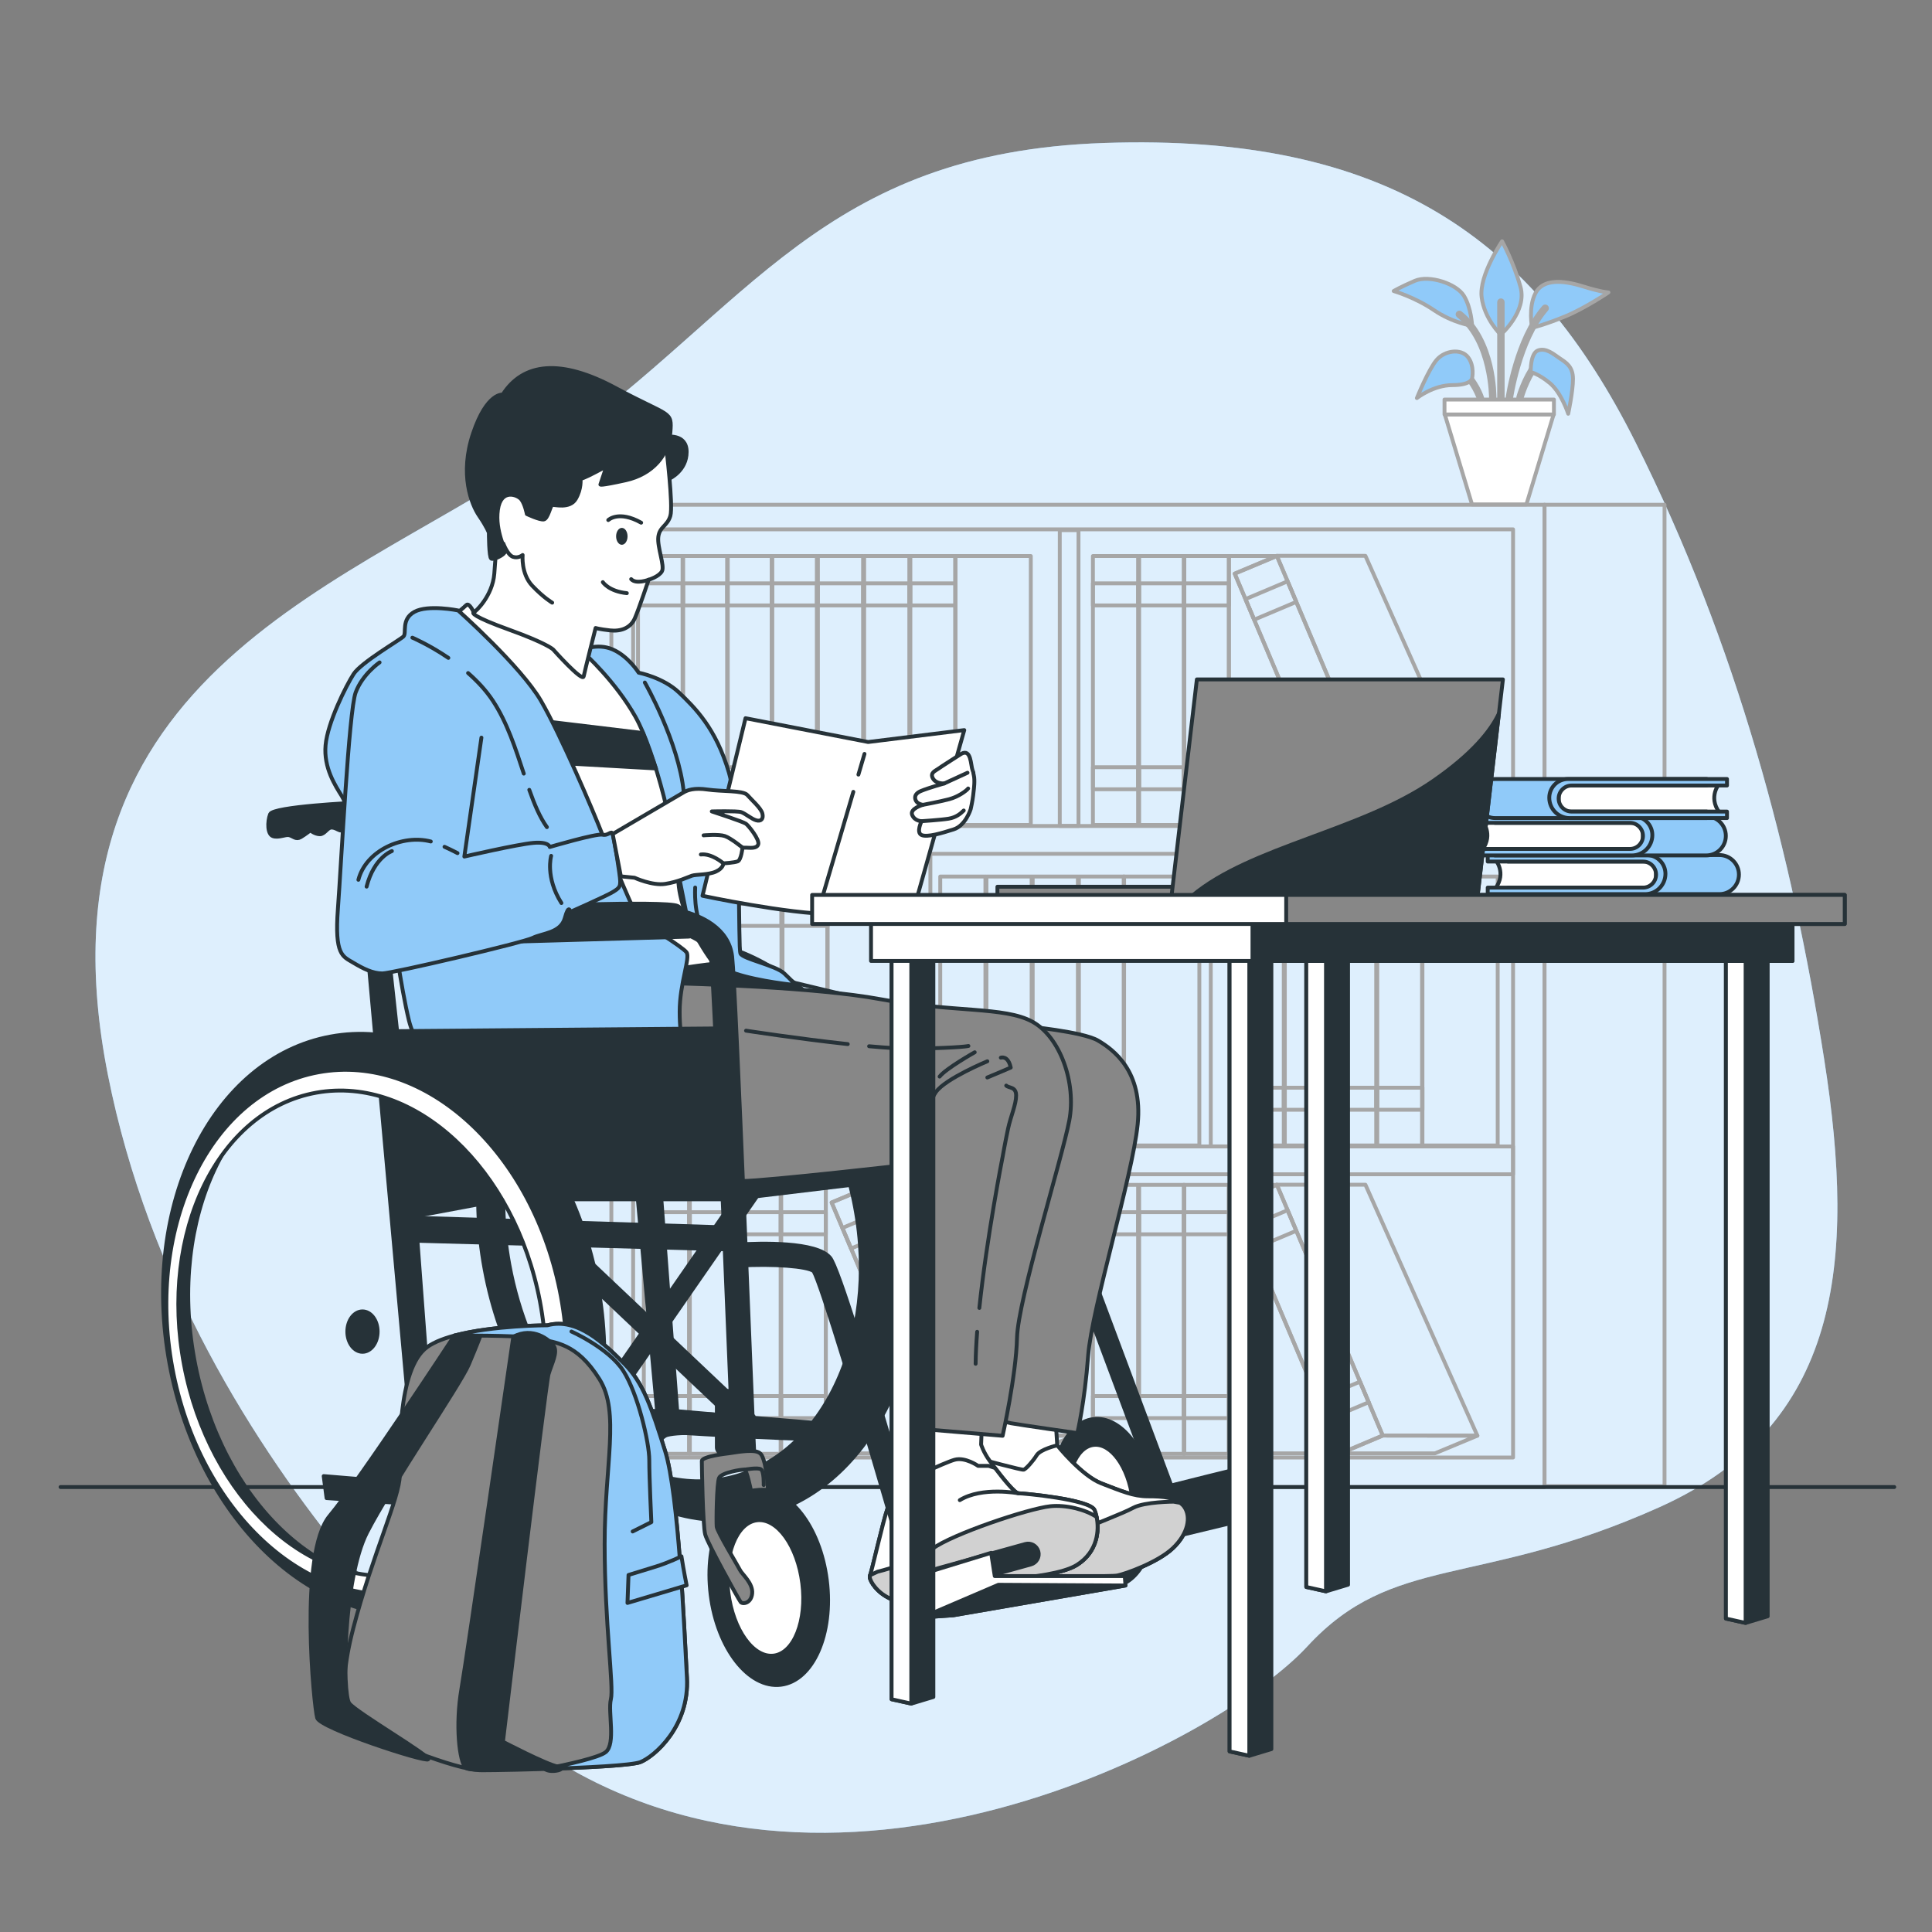 <svg xmlns="http://www.w3.org/2000/svg" viewBox="0 0 500 500"><rect x="0" y="0" width="500" height="500" fill="#808080" stroke="none"/><g id="freepik--background-simple--inject-159"><g><path d="M137.718,451.512S48.89,383.813,27.934,278.209C6.978,172.604,93.07,151.314,143.566,115.526c50.496-35.788,69.081-76.058,142.249-78.528,73.169-2.47,111.02,24.729,137.438,77.431,26.419,52.701,40.528,106.819,48.832,159.635,8.304,52.816,4.223,95.003-42.743,116.045-46.966,21.043-68.762,11.811-91.071,36.044-22.309,24.233-124.131,79.083-200.553,25.359Z" style="fill:#90CAF9;"></path><path d="M137.718,451.512S48.89,383.813,27.934,278.209C6.978,172.604,93.07,151.314,143.566,115.526c50.496-35.788,69.081-76.058,142.249-78.528,73.169-2.47,111.02,24.729,137.438,77.431,26.419,52.701,40.528,106.819,48.832,159.635,8.304,52.816,4.223,95.003-42.743,116.045-46.966,21.043-68.762,11.811-91.071,36.044-22.309,24.233-124.131,79.083-200.553,25.359Z" style="fill:#fff; opacity:.7;"></path></g></g><g id="freepik--Plant--inject-159"><g><path d="M380.978,84.319s-.176-4.587-2.117-7.762c-1.941-3.175-8.997-5.469-12.702-3.881-3.705,1.588-5.469,2.646-5.469,2.646,0,0,5.469,1.588,10.409,4.94,4.94,3.352,9.879,4.057,9.879,4.057Z" style="fill:#90CAF9; stroke:#a6a6a6; stroke-linecap:round; stroke-linejoin:round;"></path><path d="M388.387,86.612s-4.234-4.058-4.94-9.703c-.706-5.645,5.293-14.466,5.293-14.466,0,0,2.999,5.469,4.763,11.82,1.764,6.351-5.116,12.349-5.116,12.349Z" style="fill:#90CAF9; stroke:#a6a6a6; stroke-linecap:round; stroke-linejoin:round;"></path><path d="M396.502,84.848s-1.058-5.292,.882-8.997c1.941-3.705,7.056-3.352,12.173-1.764,5.116,1.588,6.704,1.588,6.704,1.588,0,0-5.998,4.058-11.114,6.175-5.116,2.117-8.644,2.999-8.644,2.999Z" style="fill:#90CAF9; stroke:#a6a6a6; stroke-linecap:round; stroke-linejoin:round;"></path><path d="M388.434,103.859c-.252,0-.456-.204-.456-.456v-25.227c0-.252,.204-.456,.456-.456,.252,0,.456,.204,.456,.456v25.227c0,.252-.204,.456-.456,.456Z" style="fill:#263238; stroke:#a6a6a6; stroke-miterlimit:10;"></path><path d="M390.552,103.859c-.021,0-.042-.001-.063-.004-.25-.034-.424-.265-.389-.514,.087-.632,2.218-15.578,9.457-23.877,.165-.19,.454-.209,.644-.044,.19,.166,.209,.454,.044,.644-7.058,8.092-9.22,23.25-9.242,23.402-.031,.229-.227,.394-.451,.394Z" style="fill:#263238; stroke:#a6a6a6; stroke-miterlimit:10;"></path><path d="M386.318,103.506h-.005c-.252-.003-.454-.21-.451-.462,.002-.144,.068-14.504-8.474-21.337-.197-.158-.228-.445-.071-.642,.159-.196,.445-.228,.641-.071,8.893,7.114,8.823,21.454,8.816,22.061-.003,.25-.207,.451-.456,.451Z" style="fill:#263238; stroke:#a6a6a6; stroke-miterlimit:10;"></path><g><path d="M393.374,103.329c-.039,0-.079-.005-.118-.016-.243-.065-.387-.316-.322-.559,.051-.191,1.289-4.713,4.129-8.617,.148-.205,.434-.248,.637-.101,.204,.148,.248,.433,.101,.637-2.741,3.769-3.974,8.273-3.986,8.318-.054,.203-.239,.338-.44,.338Z" style="fill:#263238; stroke:#a6a6a6; stroke-miterlimit:10;"></path><path d="M396.15,96.315s-.176-4.94,1.94-5.645c2.117-.706,4.058,1.059,5.645,2.117,1.588,1.059,3.352,2.117,3.352,5.293s-1.235,8.997-1.235,8.997c0,0-1.764-5.469-4.763-7.939-2.999-2.47-4.94-2.823-4.94-2.823Z" style="fill:#90CAF9; stroke:#a6a6a6; stroke-linecap:round; stroke-linejoin:round;"></path></g><g><path d="M383.141,103.506c-.193,0-.372-.123-.435-.317-.013-.043-1.412-4.312-4.611-6.838-.198-.156-.232-.443-.076-.641,.157-.197,.444-.231,.641-.075,3.422,2.701,4.856,7.09,4.915,7.276,.077,.239-.056,.496-.296,.573-.046,.015-.093,.022-.139,.022Z" style="fill:#263238; stroke:#a6a6a6; stroke-miterlimit:10;"></path><path d="M380.978,97.903s.706-3.175-1.059-5.469c-1.764-2.293-5.998-1.764-8.115,.706-2.117,2.47-5.116,9.879-5.116,9.879,0,0,4.234-3.352,9.174-3.352s5.116-1.764,5.116-1.764Z" style="fill:#90CAF9; stroke:#a6a6a6; stroke-linecap:round; stroke-linejoin:round;"></path></g><polygon points="395.036 130.548 380.956 130.548 373.916 107.262 402.076 107.262 395.036 130.548" style="fill:#fff; stroke:#a6a6a6; stroke-linecap:round; stroke-linejoin:round;"></polygon><rect x="373.837" y="103.401" width="28.318" height="3.861" style="fill:#fff; stroke:#a6a6a6; stroke-linecap:round; stroke-linejoin:round;"></rect></g></g><g id="freepik--Furniture--inject-159"><g><rect x="158.22" y="130.63" width="241.498" height="254.212" style="fill:none; stroke:#a6a6a6; stroke-linecap:round; stroke-linejoin:round;"></rect><rect x="163.857" y="136.993" width="227.724" height="240.208" style="fill:none; stroke:#a6a6a6; stroke-linecap:round; stroke-linejoin:round;"></rect><g><rect x="163.857" y="213.769" width="227.724" height="7.198" style="fill:none; stroke:#a6a6a6; stroke-linecap:round; stroke-linejoin:round;"></rect><rect x="313.35" y="221.043" width="4.844" height="75.639" style="fill:none; stroke:#a6a6a6; stroke-linecap:round; stroke-linejoin:round;"></rect><rect x="235.939" y="221.043" width="4.843" height="75.639" style="fill:none; stroke:#a6a6a6; stroke-linecap:round; stroke-linejoin:round;"></rect><rect x="274.269" y="137.202" width="4.844" height="76.55" style="fill:none; stroke:#a6a6a6; stroke-linecap:round; stroke-linejoin:round;"></rect><rect x="163.857" y="296.699" width="227.724" height="7.198" style="fill:none; stroke:#a6a6a6; stroke-linecap:round; stroke-linejoin:round;"></rect></g><g><g><rect x="243.333" y="226.846" width="11.691" height="69.604" style="fill:none; stroke:#a6a6a6; stroke-linecap:round; stroke-linejoin:round;"></rect><rect x="243.333" y="281.497" width="11.691" height="5.71" style="fill:none; stroke:#a6a6a6; stroke-linecap:round; stroke-linejoin:round;"></rect><rect x="243.333" y="233.916" width="11.691" height="5.71" style="fill:none; stroke:#a6a6a6; stroke-linecap:round; stroke-linejoin:round;"></rect></g><g><rect x="255.296" y="226.846" width="11.691" height="69.604" style="fill:none; stroke:#a6a6a6; stroke-linecap:round; stroke-linejoin:round;"></rect><rect x="255.296" y="281.497" width="11.691" height="5.71" style="fill:none; stroke:#a6a6a6; stroke-linecap:round; stroke-linejoin:round;"></rect><rect x="255.296" y="233.916" width="11.691" height="5.71" style="fill:none; stroke:#a6a6a6; stroke-linecap:round; stroke-linejoin:round;"></rect></g><g><rect x="267.26" y="226.846" width="11.691" height="69.604" style="fill:none; stroke:#a6a6a6; stroke-linecap:round; stroke-linejoin:round;"></rect><rect x="267.26" y="281.497" width="11.691" height="5.71" style="fill:none; stroke:#a6a6a6; stroke-linecap:round; stroke-linejoin:round;"></rect><rect x="267.26" y="233.916" width="11.691" height="5.71" style="fill:none; stroke:#a6a6a6; stroke-linecap:round; stroke-linejoin:round;"></rect></g><g><rect x="279.223" y="226.846" width="11.691" height="69.604" style="fill:none; stroke:#a6a6a6; stroke-linecap:round; stroke-linejoin:round;"></rect><rect x="290.81" y="226.846" width="19.58" height="69.604" style="fill:none; stroke:#a6a6a6; stroke-linecap:round; stroke-linejoin:round;"></rect><rect x="279.223" y="281.497" width="11.691" height="5.71" style="fill:none; stroke:#a6a6a6; stroke-linecap:round; stroke-linejoin:round;"></rect><rect x="279.223" y="233.916" width="11.691" height="5.71" style="fill:none; stroke:#a6a6a6; stroke-linecap:round; stroke-linejoin:round;"></rect></g></g><g><g><rect x="320.547" y="226.846" width="11.691" height="69.604" style="fill:none; stroke:#a6a6a6; stroke-linecap:round; stroke-linejoin:round;"></rect><rect x="320.547" y="281.497" width="11.691" height="5.71" style="fill:none; stroke:#a6a6a6; stroke-linecap:round; stroke-linejoin:round;"></rect><rect x="320.547" y="233.916" width="11.691" height="5.71" style="fill:none; stroke:#a6a6a6; stroke-linecap:round; stroke-linejoin:round;"></rect></g><g><rect x="332.51" y="226.846" width="11.691" height="69.604" style="fill:none; stroke:#a6a6a6; stroke-linecap:round; stroke-linejoin:round;"></rect><rect x="332.51" y="281.497" width="11.691" height="5.71" style="fill:none; stroke:#a6a6a6; stroke-linecap:round; stroke-linejoin:round;"></rect><rect x="332.51" y="233.916" width="11.691" height="5.71" style="fill:none; stroke:#a6a6a6; stroke-linecap:round; stroke-linejoin:round;"></rect></g><g><rect x="344.473" y="226.846" width="11.691" height="69.604" style="fill:none; stroke:#a6a6a6; stroke-linecap:round; stroke-linejoin:round;"></rect><rect x="344.473" y="281.497" width="11.691" height="5.71" style="fill:none; stroke:#a6a6a6; stroke-linecap:round; stroke-linejoin:round;"></rect><rect x="344.473" y="233.916" width="11.691" height="5.71" style="fill:none; stroke:#a6a6a6; stroke-linecap:round; stroke-linejoin:round;"></rect></g><g><rect x="356.437" y="226.846" width="11.691" height="69.604" style="fill:none; stroke:#a6a6a6; stroke-linecap:round; stroke-linejoin:round;"></rect><rect x="368.024" y="226.846" width="19.58" height="69.604" style="fill:none; stroke:#a6a6a6; stroke-linecap:round; stroke-linejoin:round;"></rect><rect x="356.437" y="281.497" width="11.691" height="5.71" style="fill:none; stroke:#a6a6a6; stroke-linecap:round; stroke-linejoin:round;"></rect><rect x="356.437" y="233.916" width="11.691" height="5.71" style="fill:none; stroke:#a6a6a6; stroke-linecap:round; stroke-linejoin:round;"></rect></g></g><g><g><rect x="166.621" y="226.846" width="11.691" height="69.604" style="fill:none; stroke:#a6a6a6; stroke-linecap:round; stroke-linejoin:round;"></rect><rect x="166.621" y="281.497" width="11.691" height="5.71" style="fill:none; stroke:#a6a6a6; stroke-linecap:round; stroke-linejoin:round;"></rect><rect x="166.621" y="233.916" width="11.691" height="5.71" style="fill:none; stroke:#a6a6a6; stroke-linecap:round; stroke-linejoin:round;"></rect></g><g><rect x="178.584" y="226.846" width="11.692" height="69.604" style="fill:none; stroke:#a6a6a6; stroke-linecap:round; stroke-linejoin:round;"></rect><rect x="178.584" y="281.497" width="11.692" height="5.71" style="fill:none; stroke:#a6a6a6; stroke-linecap:round; stroke-linejoin:round;"></rect><rect x="178.584" y="233.916" width="11.692" height="5.71" style="fill:none; stroke:#a6a6a6; stroke-linecap:round; stroke-linejoin:round;"></rect></g><g><rect x="190.547" y="226.846" width="11.691" height="69.604" style="fill:none; stroke:#a6a6a6; stroke-linecap:round; stroke-linejoin:round;"></rect><rect x="190.547" y="281.497" width="11.691" height="5.71" style="fill:none; stroke:#a6a6a6; stroke-linecap:round; stroke-linejoin:round;"></rect><rect x="190.547" y="233.916" width="11.691" height="5.71" style="fill:none; stroke:#a6a6a6; stroke-linecap:round; stroke-linejoin:round;"></rect></g><g><rect x="202.51" y="226.846" width="11.691" height="69.604" style="fill:none; stroke:#a6a6a6; stroke-linecap:round; stroke-linejoin:round;"></rect><rect x="214.097" y="226.846" width="19.58" height="69.604" style="fill:none; stroke:#a6a6a6; stroke-linecap:round; stroke-linejoin:round;"></rect><rect x="202.51" y="281.497" width="11.691" height="5.71" style="fill:none; stroke:#a6a6a6; stroke-linecap:round; stroke-linejoin:round;"></rect><rect x="202.51" y="233.916" width="11.691" height="5.71" style="fill:none; stroke:#a6a6a6; stroke-linecap:round; stroke-linejoin:round;"></rect></g></g><g><g><rect x="199.712" y="143.901" width="11.691" height="69.604" style="fill:none; stroke:#a6a6a6; stroke-linecap:round; stroke-linejoin:round;"></rect><rect x="199.712" y="198.551" width="11.691" height="5.71" style="fill:none; stroke:#a6a6a6; stroke-linecap:round; stroke-linejoin:round;"></rect><rect x="199.712" y="150.97" width="11.691" height="5.71" style="fill:none; stroke:#a6a6a6; stroke-linecap:round; stroke-linejoin:round;"></rect></g><g><rect x="188.181" y="143.901" width="11.691" height="69.604" style="fill:none; stroke:#a6a6a6; stroke-linecap:round; stroke-linejoin:round;"></rect><rect x="188.181" y="198.551" width="11.691" height="5.71" style="fill:none; stroke:#a6a6a6; stroke-linecap:round; stroke-linejoin:round;"></rect><rect x="188.181" y="150.97" width="11.691" height="5.71" style="fill:none; stroke:#a6a6a6; stroke-linecap:round; stroke-linejoin:round;"></rect></g><g><rect x="176.649" y="143.901" width="11.691" height="69.604" style="fill:none; stroke:#a6a6a6; stroke-linecap:round; stroke-linejoin:round;"></rect><rect x="176.649" y="198.551" width="11.691" height="5.71" style="fill:none; stroke:#a6a6a6; stroke-linecap:round; stroke-linejoin:round;"></rect><rect x="176.649" y="150.97" width="11.691" height="5.71" style="fill:none; stroke:#a6a6a6; stroke-linecap:round; stroke-linejoin:round;"></rect></g><g><rect x="165.117" y="143.901" width="11.691" height="69.604" style="fill:none; stroke:#a6a6a6; stroke-linecap:round; stroke-linejoin:round;"></rect><rect x="165.117" y="198.551" width="11.691" height="5.71" style="fill:none; stroke:#a6a6a6; stroke-linecap:round; stroke-linejoin:round;"></rect><rect x="165.117" y="150.97" width="11.691" height="5.71" style="fill:none; stroke:#a6a6a6; stroke-linecap:round; stroke-linejoin:round;"></rect></g><g><rect x="211.676" y="143.901" width="11.691" height="69.604" style="fill:none; stroke:#a6a6a6; stroke-linecap:round; stroke-linejoin:round;"></rect><rect x="211.676" y="198.551" width="11.691" height="5.71" style="fill:none; stroke:#a6a6a6; stroke-linecap:round; stroke-linejoin:round;"></rect><rect x="211.676" y="150.97" width="11.691" height="5.71" style="fill:none; stroke:#a6a6a6; stroke-linecap:round; stroke-linejoin:round;"></rect></g><g><rect x="223.639" y="143.901" width="11.692" height="69.604" style="fill:none; stroke:#a6a6a6; stroke-linecap:round; stroke-linejoin:round;"></rect><rect x="223.639" y="198.551" width="11.692" height="5.71" style="fill:none; stroke:#a6a6a6; stroke-linecap:round; stroke-linejoin:round;"></rect><rect x="223.639" y="150.97" width="11.692" height="5.71" style="fill:none; stroke:#a6a6a6; stroke-linecap:round; stroke-linejoin:round;"></rect></g><g><rect x="235.602" y="143.901" width="11.691" height="69.604" style="fill:none; stroke:#a6a6a6; stroke-linecap:round; stroke-linejoin:round;"></rect><rect x="247.189" y="143.901" width="19.581" height="69.604" style="fill:none; stroke:#a6a6a6; stroke-linecap:round; stroke-linejoin:round;"></rect><rect x="235.602" y="198.551" width="11.691" height="5.71" style="fill:none; stroke:#a6a6a6; stroke-linecap:round; stroke-linejoin:round;"></rect><rect x="235.602" y="150.97" width="11.691" height="5.71" style="fill:none; stroke:#a6a6a6; stroke-linecap:round; stroke-linejoin:round;"></rect></g></g><g><g><g><rect x="282.847" y="143.901" width="11.691" height="69.604" style="fill:none; stroke:#a6a6a6; stroke-linecap:round; stroke-linejoin:round;"></rect><rect x="282.847" y="198.551" width="11.691" height="5.71" style="fill:none; stroke:#a6a6a6; stroke-linecap:round; stroke-linejoin:round;"></rect><rect x="282.847" y="150.97" width="11.691" height="5.71" style="fill:none; stroke:#a6a6a6; stroke-linecap:round; stroke-linejoin:round;"></rect></g><g><rect x="294.811" y="143.901" width="11.691" height="69.604" style="fill:none; stroke:#a6a6a6; stroke-linecap:round; stroke-linejoin:round;"></rect><rect x="294.811" y="198.551" width="11.691" height="5.71" style="fill:none; stroke:#a6a6a6; stroke-linecap:round; stroke-linejoin:round;"></rect><rect x="294.811" y="150.97" width="11.691" height="5.71" style="fill:none; stroke:#a6a6a6; stroke-linecap:round; stroke-linejoin:round;"></rect></g></g><g><g><rect x="332.782" y="143.38" width="11.836" height="70.468" transform="translate(-42.804 145.82) rotate(-22.892)" style="fill:none; stroke:#a6a6a6; stroke-linecap:round; stroke-linejoin:round;"></rect><rect x="341.723" y="196.898" width="11.836" height="5.781" transform="translate(-50.336 150.964) rotate(-22.892)" style="fill:none; stroke:#a6a6a6; stroke-linecap:round; stroke-linejoin:round;"></rect><rect x="322.984" y="152.521" width="11.837" height="5.781" transform="translate(-34.55 140.18) rotate(-22.892)" style="fill:none; stroke:#a6a6a6; stroke-linecap:round; stroke-linejoin:round;"></rect></g><polygon points="346.954 213.375 371.363 213.375 382.345 208.802 357.858 208.771 346.954 213.375" style="fill:none; stroke:#a6a6a6; stroke-linecap:round; stroke-linejoin:round;"></polygon><polygon points="330.447 143.853 353.369 143.853 382.345 208.802 357.858 208.771 330.447 143.853" style="fill:none; stroke:#a6a6a6; stroke-linecap:round; stroke-linejoin:round;"></polygon><g><g><rect x="306.345" y="143.901" width="11.691" height="69.604" style="fill:none; stroke:#a6a6a6; stroke-linecap:round; stroke-linejoin:round;"></rect><rect x="306.345" y="198.551" width="11.691" height="5.71" style="fill:none; stroke:#a6a6a6; stroke-linecap:round; stroke-linejoin:round;"></rect><rect x="306.345" y="150.97" width="11.691" height="5.71" style="fill:none; stroke:#a6a6a6; stroke-linecap:round; stroke-linejoin:round;"></rect></g><polygon points="318.036 143.901 330.447 143.901 319.542 148.457 346.954 213.375 318.036 213.375 318.036 143.901" style="fill:none; stroke:#a6a6a6; stroke-linecap:round; stroke-linejoin:round;"></polygon></g></g></g><g><g><g><rect x="282.847" y="306.649" width="11.691" height="69.604" style="fill:none; stroke:#a6a6a6; stroke-linecap:round; stroke-linejoin:round;"></rect><rect x="282.847" y="361.3" width="11.691" height="5.71" style="fill:none; stroke:#a6a6a6; stroke-linecap:round; stroke-linejoin:round;"></rect><rect x="282.847" y="313.719" width="11.691" height="5.71" style="fill:none; stroke:#a6a6a6; stroke-linecap:round; stroke-linejoin:round;"></rect></g><g><rect x="294.811" y="306.649" width="11.691" height="69.604" style="fill:none; stroke:#a6a6a6; stroke-linecap:round; stroke-linejoin:round;"></rect><rect x="294.811" y="361.3" width="11.691" height="5.71" style="fill:none; stroke:#a6a6a6; stroke-linecap:round; stroke-linejoin:round;"></rect><rect x="294.811" y="313.719" width="11.691" height="5.71" style="fill:none; stroke:#a6a6a6; stroke-linecap:round; stroke-linejoin:round;"></rect></g></g><g><g><rect x="332.782" y="306.129" width="11.836" height="70.468" transform="translate(-106.109 158.631) rotate(-22.891)" style="fill:none; stroke:#a6a6a6; stroke-linecap:round; stroke-linejoin:round;"></rect><rect x="341.723" y="359.647" width="11.836" height="5.781" transform="translate(-113.642 163.778) rotate(-22.891)" style="fill:none; stroke:#a6a6a6; stroke-linecap:round; stroke-linejoin:round;"></rect><rect x="322.984" y="315.269" width="11.836" height="5.781" transform="translate(-97.856 152.995) rotate(-22.891)" style="fill:none; stroke:#a6a6a6; stroke-linecap:round; stroke-linejoin:round;"></rect></g><polygon points="346.954 376.123 371.363 376.123 382.345 371.55 357.858 371.519 346.954 376.123" style="fill:none; stroke:#a6a6a6; stroke-linecap:round; stroke-linejoin:round;"></polygon><polygon points="330.447 306.601 353.369 306.601 382.345 371.55 357.858 371.519 330.447 306.601" style="fill:none; stroke:#a6a6a6; stroke-linecap:round; stroke-linejoin:round;"></polygon><g><g><rect x="306.345" y="306.649" width="11.691" height="69.604" style="fill:none; stroke:#a6a6a6; stroke-linecap:round; stroke-linejoin:round;"></rect><rect x="306.345" y="361.3" width="11.691" height="5.71" style="fill:none; stroke:#a6a6a6; stroke-linecap:round; stroke-linejoin:round;"></rect><rect x="306.345" y="313.719" width="11.691" height="5.71" style="fill:none; stroke:#a6a6a6; stroke-linecap:round; stroke-linejoin:round;"></rect></g><polygon points="318.036 306.649 330.447 306.649 319.542 311.205 346.954 376.123 318.036 376.123 318.036 306.649" style="fill:none; stroke:#a6a6a6; stroke-linecap:round; stroke-linejoin:round;"></polygon></g></g></g><g><g><g><rect x="178.529" y="306.649" width="11.691" height="69.604" style="fill:none; stroke:#a6a6a6; stroke-linecap:round; stroke-linejoin:round;"></rect><rect x="178.529" y="361.3" width="11.691" height="5.71" style="fill:none; stroke:#a6a6a6; stroke-linecap:round; stroke-linejoin:round;"></rect><rect x="178.529" y="313.719" width="11.691" height="5.71" style="fill:none; stroke:#a6a6a6; stroke-linecap:round; stroke-linejoin:round;"></rect></g><g><rect x="166.621" y="306.649" width="11.691" height="69.604" style="fill:none; stroke:#a6a6a6; stroke-linecap:round; stroke-linejoin:round;"></rect><rect x="166.621" y="361.3" width="11.691" height="5.71" style="fill:none; stroke:#a6a6a6; stroke-linecap:round; stroke-linejoin:round;"></rect><rect x="166.621" y="313.719" width="11.691" height="5.71" style="fill:none; stroke:#a6a6a6; stroke-linecap:round; stroke-linejoin:round;"></rect></g><g><rect x="190.492" y="306.649" width="11.691" height="69.604" style="fill:none; stroke:#a6a6a6; stroke-linecap:round; stroke-linejoin:round;"></rect><rect x="190.492" y="361.3" width="11.691" height="5.71" style="fill:none; stroke:#a6a6a6; stroke-linecap:round; stroke-linejoin:round;"></rect><rect x="190.492" y="313.719" width="11.691" height="5.71" style="fill:none; stroke:#a6a6a6; stroke-linecap:round; stroke-linejoin:round;"></rect></g></g><g><g><rect x="228.464" y="306.129" width="11.836" height="70.468" transform="translate(-114.324 118.052) rotate(-22.891)" style="fill:none; stroke:#a6a6a6; stroke-linecap:round; stroke-linejoin:round;"></rect><rect x="237.405" y="359.647" width="11.836" height="5.781" transform="translate(-121.86 123.203) rotate(-22.892)" style="fill:none; stroke:#a6a6a6; stroke-linecap:round; stroke-linejoin:round;"></rect><rect x="218.666" y="315.269" width="11.836" height="5.78" transform="translate(-106.073 112.419) rotate(-22.892)" style="fill:none; stroke:#a6a6a6; stroke-linecap:round; stroke-linejoin:round;"></rect></g><polygon points="242.635 376.123 267.044 376.123 278.026 371.55 253.54 371.519 242.635 376.123" style="fill:none; stroke:#a6a6a6; stroke-linecap:round; stroke-linejoin:round;"></polygon><polygon points="226.128 306.601 249.051 306.601 278.026 371.55 253.54 371.519 226.128 306.601" style="fill:none; stroke:#a6a6a6; stroke-linecap:round; stroke-linejoin:round;"></polygon><g><g><rect x="202.027" y="306.649" width="11.691" height="69.604" style="fill:none; stroke:#a6a6a6; stroke-linecap:round; stroke-linejoin:round;"></rect><rect x="202.027" y="361.3" width="11.691" height="5.71" style="fill:none; stroke:#a6a6a6; stroke-linecap:round; stroke-linejoin:round;"></rect><rect x="202.027" y="313.719" width="11.691" height="5.71" style="fill:none; stroke:#a6a6a6; stroke-linecap:round; stroke-linejoin:round;"></rect></g><polygon points="213.718 306.649 226.128 306.649 215.224 311.205 242.635 376.123 213.718 376.123 213.718 306.649" style="fill:none; stroke:#a6a6a6; stroke-linecap:round; stroke-linejoin:round;"></polygon></g></g></g><rect x="399.718" y="130.63" width="31.062" height="254.009" style="fill:none; stroke:#a6a6a6; stroke-linecap:round; stroke-linejoin:round;"></rect></g></g><g id="freepik--Floor--inject-159"><line x1="490.231" y1="384.842" x2="15.669" y2="384.842" style="fill:none; stroke:#263238; stroke-linecap:round; stroke-linejoin:round;"></line></g><g id="freepik--Character--inject-159"><g><path d="M236.246,308.006c-7.589-41.123-38.548-69.882-69.149-64.234-30.601,5.647-49.257,43.561-41.668,84.684,7.589,41.123,38.548,69.882,69.149,64.234,30.601-5.647,49.257-43.561,41.668-84.684Zm-104.44,19.273c-3.642-19.733-.667-38.579,6.979-52.477,6.162-8.707,14.603-14.712,24.625-16.508,25.427-4.559,51.335,19.621,57.867,54.006,6.531,34.386-8.787,65.956-34.214,70.514-6.237,1.118-12.502,.498-18.504-1.569-17.381-8.048-32.018-28.315-36.752-53.967Zm94.672-17.47c.024,.132,.042,.264,.066,.396-6.813-34.96-32.433-59.786-58.678-57.682,25.857-4.096,51.973,21.306,58.612,57.286Z" style="fill:#263238; stroke:#263238; stroke-linecap:round; stroke-linejoin:round;"></path><path d="M155.812,202.908s-21.537,.99-22.28,2.971c-.743,1.98-.743,5.199,.743,5.694,1.485,.495,3.218-.495,4.208-.247,.99,.247,1.733,1.238,2.971,.495,1.238-.743,2.476-1.733,2.476-1.733,0,0,1.238,.99,2.476,.99,1.238,0,1.98-1.733,2.971-1.733,.99,0,1.485,.495,2.228,.743,.743,.248,2.228-.743,2.228-.743l1.98-.743,14.251,156.61-23.765-1.98,.743,5.694s69.811,4.951,73.772,3.218,10.645-18.567,14.358-19.557c3.713-.99,13.368-.247,13.368-.247v-4.951s-11.387-.99-14.853,.743-14.111,20.3-15.348,20.547-43.075-3.466-43.075-3.466l-4.704-62.879,80.703,2.228-.743-5.694-79.961-2.476-10.537-92.988-4.208-.495Z" style="fill:#263238; stroke:#263238; stroke-linecap:round; stroke-linejoin:round;"></path><polygon points="105.342 315.138 130.779 310.383 189.262 310.383 240.612 304.202 241.325 294.455 105.817 299.447 105.342 315.138" style="fill:#263238; stroke:#263238; stroke-linecap:round; stroke-linejoin:round;"></polygon><polygon points="203.901 298.081 200.299 295.584 168.506 341.443 119.685 295.24 116.673 298.424 165.981 345.087 146.571 373.084 150.172 375.581 169.201 348.134 192.035 369.744 195.048 366.561 171.727 344.49 203.901 298.081" style="fill:#263238; stroke:#263238; stroke-linecap:round; stroke-linejoin:round;"></polygon><path d="M92.19,207.733s-21.537,.99-22.28,2.971c-.743,1.98-.743,5.199,.743,5.694,1.485,.495,3.218-.495,4.208-.248,.99,.248,1.733,1.238,2.971,.495,1.238-.743,2.475-1.733,2.475-1.733,0,0,1.238,.99,2.476,.99s1.98-1.733,2.971-1.733c.99,0,1.485,.495,2.228,.743,.743,.247,2.228-.743,2.228-.743l1.98-.743,15.348,170.566-23.765-1.98,.743,5.694s69.811,4.951,73.772,3.218,10.645-18.567,14.358-19.557c3.713-.99,13.368-.248,13.368-.248v-4.951s-11.388-.99-14.853,.743-14.111,20.3-15.348,20.547c-1.238,.248-43.075-3.466-43.075-3.466l-4.704-62.879,80.703,2.228-.743-5.694-79.961-2.476-11.635-106.944-4.208-.495Z" style="fill:#263238; stroke:#263238; stroke-linecap:round; stroke-linejoin:round;"></path><path d="M182.972,249.625l18.958,3.832,15.611,3.728s-45.666-1.165-47.53-1.165c-1.864,0-3.961-1.165-3.961-1.165l.466-6.757,16.457,1.527Z" style="fill:none; stroke:#263238; stroke-linecap:round; stroke-linejoin:round;"></path><path d="M150.396,168.297s4.094-1.993,8.163-.224c4.069,1.769,6.722,6.015,6.722,6.015,0,0,6.369,1.238,10.437,5.13,4.069,3.892,9.553,9.199,12.914,20.698,3.361,11.499,2.3,45.464,3.007,46.879,.708,1.415,9.022,3.007,11.322,5.13,2.3,2.123,2.83,3.007,2.83,3.007,0,0-9.199-.884-15.567-3.007-6.369-2.123-10.968-7.43-10.968-7.43,0,0-3.361-16.806-4.953-24.766s-5.661-29.012-12.737-37.503-11.171-13.928-11.171-13.928Z" style="fill:#90CAF9; stroke:#263238; stroke-linecap:round; stroke-linejoin:round;"></path><path d="M166.883,176.635s8.778,15.37,10.074,28.41" style="fill:none; stroke:#263238; stroke-linecap:round; stroke-linejoin:round;"></path><path d="M179.911,229.692s-.474,7.343,2.132,10.659c2.606,3.316,5.685,4.5,5.685,4.5" style="fill:none; stroke:#263238; stroke-linecap:round; stroke-linejoin:round;"></path><path d="M122.618,158.465s-1.208-2.598-1.916-1.891c-.708,.708-3.538,3.007-3.538,3.007,0,0,8.137,4.599,17.16,19.99,9.022,15.39,22.82,47.941,23.174,48.648,.354,.708,9.906,14.683,11.852,16.983,1.946,2.3,2.654,6.015,2.654,6.015,0,0,9.199-1.415,10.968-1.592l1.769-.177s-8.845-11.322-9.199-21.759c-.354-10.437-6.015-33.258-11.145-42.28-5.13-9.022-12.788-16.004-14.001-17.113-1.213-1.108-2.628-1.639-2.628-1.639l-25.15-8.193Z" style="fill:#fff; stroke:#263238; stroke-linecap:round; stroke-linejoin:round;"></path><polygon points="139.35 186.45 166.42 189.713 169.768 198.876 146.491 197.558 139.35 186.45" style="fill:#263238; stroke:#263238; stroke-linecap:round; stroke-linejoin:round;"></polygon><g><path d="M172.4,113.052s5.306-.936,5.306,3.901-4.37,6.867-4.37,6.867l-.936-10.768Z" style="fill:#263238; stroke:#263238; stroke-linecap:round; stroke-linejoin:round;"></path><path d="M172.4,115.549s1.873,15.294,1.092,17.947-2.809,2.809-3.121,5.462c-.312,2.653,1.717,7.491,.936,8.895-.78,1.405-3.433,2.185-3.433,2.185,0,0-2.497,7.491-3.589,9.988s-3.589,3.433-6.398,3.121c-2.809-.312-3.745-.624-3.745-.624,0,0-2.773,10.972-3.086,12.532s-7.941-7.007-7.941-7.007c0,0-1.77-1.624-11.29-5.057-9.52-3.433-9.676-4.37-9.207-4.526,.468-.156,4.838-4.213,5.306-9.988,.468-5.774,.468-7.491,.468-7.491,0,0-3.901-7.335-3.901-14.669s5.306-13.577,19.507-15.606c14.201-2.029,27.154,2.965,28.402,4.838Z" style="fill:#fff; stroke:#263238; stroke-linecap:round; stroke-linejoin:round;"></path><path d="M130.108,102.128s-4.058-.624-7.647,9.988c-3.589,10.612-.468,18.415,1.561,21.38,2.029,2.965,2.497,4.37,2.497,4.37,0,0,0,6.398,.624,6.71,.624,.312,2.965-.78,3.433-1.561,.468-.78-2.497-5.462-1.717-11.08,.78-5.618,5.15-3.901,6.086-2.653,.936,1.248,1.405,3.745,1.405,3.745,0,0,3.277,1.561,4.37,1.405,1.092-.156,1.717-3.589,2.185-3.745,.468-.156,4.526,1.092,6.086-1.561,1.561-2.653,1.248-5.15,1.248-5.15,0,0,1.405-.468,3.745-1.717,2.341-1.248,2.965-1.561,2.965-1.561l-1.561,4.682s-.468,.468,6.554-1.092,11.08-6.554,11.548-12.329c.468-5.774,0-3.901-14.201-11.548-14.201-7.647-23.877-6.554-29.183,1.717Z" style="fill:#263238; stroke:#263238; stroke-linecap:round; stroke-linejoin:round;"></path><path d="M162.412,138.802c0,1.207-.664,2.185-1.482,2.185-.819,0-1.483-.978-1.483-2.185,0-1.207,.664-2.185,1.483-2.185,.819,0,1.482,.978,1.482,2.185Z" style="fill:#263238;"></path><path d="M157.419,134.588s2.669-2.594,8.511,.683" style="fill:none; stroke:#263238; stroke-linecap:round; stroke-linejoin:round;"></path><path d="M167.874,150.038s-3.277,1.248-4.526-.156" style="fill:none; stroke:#263238; stroke-linecap:round; stroke-linejoin:round;"></path><path d="M156.014,150.662s1.529,2.379,6.21,2.847" style="fill:none; stroke:#263238; stroke-linecap:round; stroke-linejoin:round;"></path><path d="M130.264,140.674s1.092,2.965,2.497,3.433c1.405,.468,2.497-.468,2.497-.468,0,0-.468,4.838,2.497,7.959,2.965,3.121,5.15,4.37,5.15,4.37" style="fill:none; stroke:#263238; stroke-linecap:round; stroke-linejoin:round;"></path></g><g><path d="M298.568,387.297c1.495,11.957-3.083,22.374-10.224,23.267-7.142,.893-14.143-8.076-15.638-20.033-1.495-11.957,3.083-22.374,10.224-23.267,7.142-.893,14.143,8.076,15.638,20.033Z" style="fill:#263238; stroke:#263238; stroke-linecap:round; stroke-linejoin:round;"></path><path d="M293.101,387.981c1.04,8.32-1.802,15.526-6.347,16.094-4.546,.568-9.075-5.716-10.115-14.036-1.04-8.32,1.802-15.526,6.348-16.094,4.546-.568,9.074,5.716,10.115,14.036Z" style="fill:#fff; stroke:#263238; stroke-linecap:round; stroke-linejoin:round;"></path></g><rect x="288.99" y="327.331" width="4.382" height="62.805" transform="translate(-107.175 124.664) rotate(-20.496)" style="fill:#263238; stroke:#263238; stroke-linecap:round; stroke-linejoin:round;"></rect><path d="M303.304,384.389s17.856-4.511,18.42-4.511c.564,0,.94,1.128,1.128,1.692,.188,.564-.376,11.653-.376,11.653l-25.75,6.202,6.579-15.037Z" style="fill:#263238; stroke:#263238; stroke-linecap:round; stroke-linejoin:round;"></path><g><path d="M273.216,367.749l.394,6.303s6.303,7.879,11.425,9.849c5.121,1.97,8.273,3.349,12.016,3.349s7.682,.197,9.455,2.758c1.773,2.561,.985,6.894-2.955,10.637-3.94,3.743-12.41,6.697-14.38,7.091-1.97,.394-15.168-.197-22.85,1.379-7.682,1.576-20.092-1.576-21.077-3.743-.985-2.167,1.576-22.85,2.758-24.229,1.182-1.379,5.318-14.774,5.515-15.364,.197-.591,14.097-1.166,19.698,1.97Z" style="fill:#fff; stroke:#263238; stroke-linecap:round; stroke-linejoin:round;"></path><path d="M268.292,376.613c-.985,1.576-2.758,3.546-3.349,3.743-.442,.147-10.128-2.457-14.992-3.781-.81,2.258-1.549,4.103-1.949,4.569-1.182,1.379-3.743,22.062-2.758,24.229,.985,2.167,13.395,5.319,21.077,3.743,7.682-1.576,20.88-.985,22.85-1.379,1.97-.394,10.44-3.349,14.38-7.091,3.94-3.743,4.728-8.076,2.955-10.637-1.773-2.561-5.712-2.758-9.455-2.758-3.743,0-6.894-1.379-12.016-3.349-5.122-1.97-11.425-9.849-11.425-9.849,0,0-4.334,.985-5.319,2.561Z" style="fill:#fff; stroke:#263238; stroke-linecap:round; stroke-linejoin:round;"></path><path d="M303.551,400.645c3.94-3.743,4.728-8.076,2.955-10.637-.295-.427-.669-.767-1.074-1.073l-1.684-.306s-7.485,0-10.44,1.576c-2.955,1.576-9.455,3.94-10.834,4.728-1.159,.662-28.316,3.272-37.433,7.243-.046,1.597,.008,2.766,.204,3.197,.985,2.167,13.395,5.319,21.077,3.743,7.682-1.576,20.88-.985,22.85-1.379,1.97-.394,10.44-3.349,14.38-7.091Z" style="fill:#d1d1d1; stroke:#263238; stroke-linecap:round; stroke-linejoin:round;"></path></g><path d="M265.304,265.572s14.912,1.398,18.872,3.728c3.961,2.33,11.65,7.922,10.252,21.668-1.398,13.746-11.883,47.53-12.815,59.879-.932,12.349-2.796,20.037-2.796,20.037,0,0-14.678-2.097-17.241-2.563s-3.262-1.631-3.262-1.631c0,0-.233-17.241,1.864-24.93,2.097-7.689,8.621-52.656,7.456-60.811-1.165-8.155-2.33-15.377-2.33-15.377Z" style="fill:#878787; stroke:#263238; stroke-linecap:round; stroke-linejoin:round;"></path><g><path d="M235.79,365.188s-.788,16.743-1.379,18.122c-.591,1.379-3.546,3.743-4.728,7.091-1.182,3.349-4.137,16.546-4.531,17.334-.394,.788,1.182,3.743,4.334,5.515s4.925,1.97,6.303,1.773c1.379-.197,22.456-6.106,26.789-6.5,4.334-.394,12.619-1.297,16.152-3.546,6.5-4.137,5.712-11.425,4.53-14.183-1.182-2.758-18.516-4.334-19.698-4.334-1.182,0-5.909-6.303-7.485-8.47-1.576-2.167-2.167-4.137-2.167-4.137l.197-5.122s-6.5-7.485-18.319-3.546Z" style="fill:#fff; stroke:#263238; stroke-linecap:round; stroke-linejoin:round;"></path><path d="M225.153,407.736c-.394,.788,1.182,3.743,4.334,5.515,3.152,1.773,4.925,1.97,6.303,1.773,1.379-.197,22.456-6.106,26.789-6.5,4.334-.394,12.619-1.297,16.152-3.546,6.5-4.137,5.713-11.425,4.531-14.183-1.182-2.758-18.516-4.334-19.698-4.334-.922,0-3.999-3.834-6.057-6.55l-1.625-.542h-2.758s-3.349-2.364-6.106-1.576c-2.758,.788-12.607,5.515-12.607,5.515-.591,1.379-3.546,3.743-4.728,7.091-1.182,3.349-4.137,16.546-4.531,17.334Z" style="fill:#fff; stroke:#263238; stroke-linecap:round; stroke-linejoin:round;"></path><path d="M283.799,392.592c-2.952-1.975-7.98-3.192-11.962-2.781-5.713,.591-25.608,7.288-30.532,11.031-4.925,3.743-14.183,5.909-14.183,5.909l-1.939,.909c-.011,.029-.022,.059-.031,.076-.394,.788,1.182,3.743,4.334,5.515,3.152,1.773,4.925,1.97,6.303,1.773,1.379-.197,22.456-6.106,26.789-6.5,4.334-.394,12.619-1.297,16.152-3.546,5.381-3.424,5.764-9.001,5.068-12.387Z" style="fill:#d1d1d1; stroke:#263238; stroke-linecap:round; stroke-linejoin:round;"></path><path d="M263.564,386.462s-9.455-1.773-15.168,1.773" style="fill:#fff; stroke:#263238; stroke-linecap:round; stroke-linejoin:round;"></path></g><g><path d="M171.175,254.389s.492,.009,1.392,.03c6.981,.166,38.508,1.067,55.225,4.163,18.872,3.495,32.153,1.864,39.376,5.825,7.223,3.961,11.417,15.844,9.553,25.629-1.864,9.786-13.28,46.365-13.514,56.151-.233,9.786-3.728,25.396-3.728,25.396l-24.93-2.097s2.796-28.658,2.796-33.551-.466-34.716-.466-34.716c0,0-38.677,4.427-44.734,4.427s-23.765-.466-25.163-.932c-1.398-.466-8.854-22.367-8.854-32.386,0,0-.518-13,13.047-17.94Z" style="fill:#878787; stroke:#263238; stroke-linecap:round; stroke-linejoin:round;"></path><path d="M239.385,290.144c.755-2.977,1.738-6.043,2.853-7.564,2.563-3.495,13.281-7.922,13.281-7.922" style="fill:none; stroke:#263238; stroke-linecap:round; stroke-linejoin:round;"></path><path d="M237.811,297.725s.288-1.801,.793-4.198" style="fill:none; stroke:#263238; stroke-linecap:round; stroke-linejoin:round;"></path><path d="M252.256,272.329s-7.456,4.194-9.087,6.291" style="fill:none; stroke:#263238; stroke-linecap:round; stroke-linejoin:round;"></path><path d="M224.923,270.767c4.674,.426,8.927,.688,11.955,.63,12.116-.233,13.747-.699,13.747-.699" style="fill:none; stroke:#263238; stroke-linecap:round; stroke-linejoin:round;"></path><path d="M193.076,266.737s13.552,2.093,26.32,3.476" style="fill:none; stroke:#263238; stroke-linecap:round; stroke-linejoin:round;"></path><path d="M259.013,273.727s1.864-.699,2.563,2.563c0,0-4.893,2.097-6.058,2.563" style="fill:none; stroke:#263238; stroke-linecap:round; stroke-linejoin:round;"></path><path d="M252.888,344.665c-.226,2.943-.369,5.74-.399,8.28" style="fill:none; stroke:#263238; stroke-linecap:round; stroke-linejoin:round;"></path><path d="M260.411,280.95c.699,.699,2.563,.233,2.563,2.563s-1.398,5.359-2.097,8.621c-.699,3.262-1.398,7.223-1.398,7.223,0,0-4.103,20.8-6.025,39.133" style="fill:none; stroke:#263238; stroke-linecap:round; stroke-linejoin:round;"></path></g><path d="M118.579,157.989s16.275,14.506,21.405,23.351c5.13,8.845,13.445,28.304,15.921,34.673,2.477,6.369,8.845,21.936,9.906,22.467s10.791,6.545,11.852,7.961-1.769,7.961-1.769,15.39,1.415,9.553,1.415,9.553l2.477,21.582s-24.236-.884-42.81-3.715c-18.575-2.83-29.012-16.452-31.135-25.12-2.123-8.668-4.246-24.59-4.246-24.59,0,0-11.322-30.604-13.091-33.435-1.769-2.83-4.776-7.43-4.246-13.268,.531-5.838,5.307-15.39,7.253-18.398,1.946-3.007,12.029-8.845,12.914-9.73,.884-.884-.708-4.423,2.83-6.369,3.538-1.946,11.322-.354,11.322-.354Z" style="fill:#90CAF9; stroke:#263238; stroke-linecap:round; stroke-linejoin:round;"></path><path d="M136.978,204.41c1.32,3.733,2.725,7.095,4.561,9.649" style="fill:none; stroke:#263238; stroke-linecap:round; stroke-linejoin:round;"></path><path d="M121.141,174.185c2.374,2.075,4.639,4.479,6.423,7.187,3.712,5.632,5.903,12.51,7.992,18.838" style="fill:none; stroke:#263238; stroke-linecap:round; stroke-linejoin:round;"></path><path d="M106.721,165.029s4.307,1.825,9.314,5.231" style="fill:none; stroke:#263238; stroke-linecap:round; stroke-linejoin:round;"></path><path d="M126.848,243.876l51.492-1.485s0-6.436-2.971-7.922-44.065,.248-44.065,.248l-4.456,9.159Z" style="fill:#263238; stroke:#263238; stroke-linecap:round; stroke-linejoin:round;"></path><path d="M192.938,185.873l-11.132,45.951s22.265,4.737,33.634,4.737,21.081-1.421,21.081-1.421l13.027-46.188-24.87,3.079-31.739-6.158Z" style="fill:#fff; stroke:#263238; stroke-linecap:round; stroke-linejoin:round;"></path><line x1="220.842" y1="204.93" x2="211.887" y2="235.376" style="fill:none; stroke:#263238; stroke-linecap:round; stroke-linejoin:round;"></line><line x1="223.73" y1="195.11" x2="222.156" y2="200.463" style="fill:none; stroke:#263238; stroke-linecap:round; stroke-linejoin:round;"></line><g><path d="M248.762,195.102s-5.373,3.419-6.024,3.907c-.651,.488-2.116,.977-1.302,2.442,.814,1.465,2.931,1.302,2.931,1.302,0,0-4.07,1.14-6.024,1.954-1.954,.814-1.628,2.117-1.14,2.768,.488,.651,1.628,.814,1.628,.814,0,0-3.419,.977-2.768,2.605,.651,1.628,2.442,1.628,2.442,1.628,0,0-1.465,2.931,0,3.582,1.465,.651,5.21-.488,8.303-1.465,3.093-.977,4.396-5.21,4.396-5.21,0,0,.488-2.117,.651-3.582l.163-1.465s.326-2.442,0-3.745c-.326-1.302,.163,0-.326-1.302-.488-1.302-.326-5.698-2.931-4.233Z" style="fill:#fff; stroke:#263238; stroke-linecap:round; stroke-linejoin:round;"></path><line x1="244.366" y1="202.754" x2="250.39" y2="199.986" style="fill:none; stroke:#263238; stroke-linecap:round; stroke-linejoin:round;"></line><path d="M238.83,208.29s4.396-.814,6.838-1.465c2.442-.651,4.559-2.279,4.884-2.768" style="fill:none; stroke:#263238; stroke-linecap:round; stroke-linejoin:round;"></path><path d="M238.505,212.523s5.047-.326,7.001-.651c1.954-.326,3.093-1.302,3.908-2.116" style="fill:none; stroke:#263238; stroke-linecap:round; stroke-linejoin:round;"></path></g><polygon points="97.389 266.899 185.519 266.156 187.004 308.24 101.35 307.745 97.389 266.899" style="fill:#263238; stroke:#263238; stroke-linecap:round; stroke-linejoin:round;"></polygon><path d="M240.661,411.897c-2.695,0-5.188-1.776-5.966-4.482-12.544-43.742-22.197-75.126-24.12-78.434-1.531-1.286-10.508-1.97-19.315-1.439l-.332-5.468c6.008-.364,20.361-.761,23.875,3.412,2.108,2.503,10.572,29.56,25.158,80.417,.109,.381,.491,.602,.883,.49l24.503-6.806c1.458-.405,2.968,.449,3.373,1.907h0c.405,1.458-.449,2.968-1.906,3.373l-24.503,6.806c-.549,.152-1.103,.225-1.649,.225Z" style="fill:#263238; stroke:#263238; stroke-linecap:round; stroke-linejoin:round;"></path><path d="M189.476,247.517c-.883-7.508-8.341-10.543-12.681-11.681,1.311,2.045,1.51,5.351,1.539,6.293,2.636,1.112,5.343,2.983,5.702,6.029,.972,8.254,5.593,126.622,5.672,127.789l5.465-.37c-.323-4.774-4.71-119.672-5.697-128.059Z" style="fill:#263238; stroke:#263238; stroke-linecap:round; stroke-linejoin:round;"></path><rect x="185.519" y="359.98" width="6.436" height="16.339" rx="1.686" ry="1.686" style="fill:#263238; stroke:#263238; stroke-linecap:round; stroke-linejoin:round;"></rect><g><ellipse cx="198.954" cy="410.848" rx="15.146" ry="25.357" transform="translate(-49.438 27.86) rotate(-7.127)" style="fill:#263238; stroke:#263238; stroke-linecap:round; stroke-linejoin:round;"></ellipse><ellipse cx="198.062" cy="410.959" rx="9.641" ry="17.645" transform="translate(-49.456 27.748) rotate(-7.127)" style="fill:#fff; stroke:#263238; stroke-linecap:round; stroke-linejoin:round;"></ellipse></g><g><path d="M188.459,376.135s-6.826,.745-6.826,1.986c0,1.241,.248,16.63,.869,18.988,.621,2.358,8.687,16.878,9.184,17.499s2.73,.372,2.978-2.234c.248-2.606-2.606-4.964-3.103-5.957-.496-.993-5.957-10.053-6.081-11.293-.124-1.241,0-11.294,.621-12.659,.621-1.365,5.957-2.234,6.577-2.11,.621,.124,1.685,5.462,1.685,5.462l.972-.136c.698-.098,1.403-.142,2.108-.132l1.316,.019s-.372-5.585-1.117-7.694-.869-3.103-9.184-1.737Z" style="fill:#878787; stroke:#263238; stroke-linecap:round; stroke-linejoin:round;"></path><path d="M192.679,380.354s3.351-.621,4.22-.124,.745,4.096,.745,4.096" style="fill:none; stroke:#263238; stroke-linecap:round; stroke-linejoin:round;"></path></g><polygon points="256.503 401.869 257.442 407.884 291.086 407.884 291.274 410.327 246.729 418.033 238.647 418.597 235.076 408.448 256.503 401.869" style="fill:#fff; stroke:#263238; stroke-linecap:round; stroke-linejoin:round;"></polygon><polygon points="238.647 418.597 258.382 410.139 291.274 410.327 246.729 418.033 238.647 418.597" style="fill:#263238; stroke:#263238; stroke-linecap:round; stroke-linejoin:round;"></polygon><path d="M154.704,332.493c-7.589-41.123-38.548-69.882-69.149-64.234-30.601,5.647-49.257,43.561-41.668,84.684,7.589,41.123,38.548,69.882,69.149,64.234,30.601-5.647,49.257-43.561,41.668-84.684Zm-44.945,76.428c-26.143,4.824-52.78-20.765-59.495-57.155-6.715-36.39,9.034-69.801,35.177-74.626,26.143-4.824,52.78,20.765,59.495,57.155,6.715,36.39-9.034,69.801-35.177,74.626Z" style="fill:#263238; stroke:#263238; stroke-linecap:round; stroke-linejoin:round;"></path><path d="M145.172,335.523c-6.888-37.145-34.987-63.122-62.762-58.021s-44.707,39.347-37.819,76.492c6.888,37.145,34.987,63.122,62.762,58.021,27.775-5.101,44.707-39.347,37.819-76.492Zm-39.653,71.779c-25.427,4.559-51.335-19.621-57.867-54.006-6.532-34.386,8.787-65.956,34.214-70.514,25.427-4.559,51.335,19.621,57.867,54.007,6.532,34.386-8.787,65.956-34.214,70.514Z" style="fill:#fff; stroke:#263238; stroke-linecap:round; stroke-linejoin:round;"></path><path d="M97.734,344.616c0,2.889-1.756,5.23-3.923,5.23s-3.923-2.342-3.923-5.23,1.756-5.23,3.923-5.23,3.923,2.342,3.923,5.23Z" style="fill:#263238; stroke:#263238; stroke-linecap:round; stroke-linejoin:round;"></path><g><path d="M98.235,171.434s-4.423,3.007-6.192,7.784c-1.769,4.776-3.715,44.226-4.599,56.078-.884,11.852,1.238,12.206,3.892,13.798,2.654,1.592,5.13,2.83,7.607,2.83s36.442-7.961,38.919-9.199c2.477-1.238,7.253-1.238,8.314-5.13,1.061-3.892,1.415-1.592,1.415-1.592,0,0,9.199-4.069,10.968-5.13s1.946-1.415,1.946-2.83c0-1.415-1.592-11.145-1.946-12.206-.354-1.061-1.061,.531-2.654,.177-1.592-.354-13.621,3.184-13.621,3.184,0,0-.177-1.415-4.246-1.061s-17.867,3.538-17.867,3.538l4.423-30.781" style="fill:#90CAF9; stroke:#263238; stroke-linecap:round; stroke-linejoin:round;"></path><path d="M111.492,217.778c-7.32-1.917-16.792,2.346-18.741,9.911" style="fill:none; stroke:#263238; stroke-linecap:round; stroke-linejoin:round;"></path><path d="M118.402,220.79s-1.364-.734-3.364-1.637" style="fill:none; stroke:#263238; stroke-linecap:round; stroke-linejoin:round;"></path><path d="M101.42,220.259s-4.599,1.592-6.545,9.199" style="fill:none; stroke:#263238; stroke-linecap:round; stroke-linejoin:round;"></path><path d="M142.638,221.497s-1.592,5.484,2.654,12.206" style="fill:none; stroke:#263238; stroke-linecap:round; stroke-linejoin:round;"></path></g><g><path d="M158.559,215.837s17.513-10.26,18.398-10.791c.884-.531,2.654-1.238,6.192-.708,3.538,.531,9.199,.177,10.26,1.415,1.061,1.238,3.538,3.361,3.892,4.776,.354,1.415-.354,2.123-1.592,1.769-1.238-.354-2.83-1.769-3.892-2.123s-7.607-.177-7.607-.177c0,0,8.137,2.654,8.845,3.184s3.538,4.069,3.184,5.307-2.3,.884-3.184,.884h-.884s-.354,3.184-1.238,3.538c-.885,.354-3.715,.531-3.715,.531,0,0,0,1.238-1.946,2.123s-5.13,.708-6.192,1.061-3.538,1.592-6.899,2.123c-3.361,.531-7.961-1.592-7.961-1.592l-3.538-.354-2.123-10.968Z" style="fill:#fff; stroke:#263238; stroke-linecap:round; stroke-linejoin:round;"></path><path d="M182.087,216.19s3.892-.354,5.484,.177,4.599,3.007,4.599,3.007" style="fill:none; stroke:#263238; stroke-linecap:round; stroke-linejoin:round;"></path><path d="M187.217,223.443s-3.007-2.654-5.838-2.3" style="fill:none; stroke:#263238; stroke-linecap:round; stroke-linejoin:round;"></path></g></g></g><g id="freepik--Books--inject-159"><g><path d="M387.03,222.523s2.904,3.351,0,7.373h41.555l1.564-4.021-2.011-3.575-41.108,.223Z" style="fill:#fff; stroke:#263238; stroke-linecap:round; stroke-linejoin:round;"></path><path d="M428.586,229.714v-6.744h-38.33v-1.683h54.723c2.792,0,5.055,2.263,5.055,5.055s-2.263,5.055-5.055,5.055h-54.723v-1.683h38.33Z" style="fill:#90CAF9; stroke:#263238; stroke-linecap:round; stroke-linejoin:round;"></path><path d="M428.586,226.342h0c0-1.862-1.51-3.372-3.372-3.372h-40.194v-1.683h41.146c2.678,0,4.849,2.171,4.849,4.849h0c0,2.906-2.356,5.262-5.262,5.262h-40.732v-1.683h40.194c1.862,0,3.372-1.51,3.372-3.372Z" style="fill:#90CAF9; stroke:#263238; stroke-linecap:round; stroke-linejoin:round;"></path></g><g><path d="M383.641,212.507s2.905,3.351,0,7.373h41.555l1.564-4.021-2.011-3.575-41.108,.223Z" style="fill:#fff; stroke:#263238; stroke-linecap:round; stroke-linejoin:round;"></path><path d="M425.196,219.698v-6.744h-38.33v-1.683h54.723c2.792,0,5.055,2.263,5.055,5.055s-2.263,5.055-5.055,5.055h-54.723v-1.683h38.33Z" style="fill:#90CAF9; stroke:#263238; stroke-linecap:round; stroke-linejoin:round;"></path><path d="M425.196,216.326h0c0-1.862-1.51-3.372-3.372-3.372h-40.194v-1.683h41.146c2.678,0,4.849,2.171,4.849,4.849h0c0,2.906-2.356,5.262-5.262,5.262h-40.732v-1.683h40.194c1.862,0,3.372-1.51,3.372-3.372Z" style="fill:#90CAF9; stroke:#263238; stroke-linecap:round; stroke-linejoin:round;"></path></g><g><path d="M444.935,202.844s-2.904,3.351,0,7.373h-41.555l-1.564-4.021,2.011-3.575,41.108,.223Z" style="fill:#fff; stroke:#263238; stroke-linecap:round; stroke-linejoin:round;"></path><path d="M403.38,210.034v-6.744h38.33v-1.683h-54.723c-2.792,0-5.055,2.263-5.055,5.055s2.263,5.055,5.055,5.055h54.723v-1.683h-38.33Z" style="fill:#90CAF9; stroke:#263238; stroke-linecap:round; stroke-linejoin:round;"></path><path d="M403.38,206.662h0c0-1.862,1.51-3.372,3.372-3.372h40.194v-1.683h-41.146c-2.678,0-4.848,2.171-4.848,4.849h0c0,2.906,2.356,5.262,5.262,5.262h40.732v-1.683h-40.194c-1.862,0-3.372-1.51-3.372-3.372Z" style="fill:#90CAF9; stroke:#263238; stroke-linecap:round; stroke-linejoin:round;"></path></g></g><g id="freepik--Device--inject-159"><g><rect x="258.131" y="229.485" width="124.274" height="2.312" style="fill:#878787; stroke:#263238; stroke-linecap:round; stroke-linejoin:round;"></rect><polygon points="382.405 231.797 303.201 231.797 309.747 175.832 388.952 175.832 382.405 231.797" style="fill:#878787; stroke:#263238; stroke-linecap:round; stroke-linejoin:round;"></polygon><path d="M382.405,231.797l5.516-47.155c-2.072,4.435-6.774,10.378-16.985,17.447-18.731,12.968-47.182,16.993-62.367,29.708h73.836Z" style="fill:#263238; stroke:#263238; stroke-linecap:round; stroke-linejoin:round;"></path></g></g><g id="freepik--Table--inject-159"><g><g><polygon points="329.031 452.668 323.317 454.387 318.218 453.26 318.218 236.561 329.031 236.561 329.031 452.668" style="fill:#263238; stroke:#263238; stroke-linecap:round; stroke-linejoin:round;"></polygon><polygon points="318.218 236.561 318.218 453.26 323.317 454.387 323.317 236.561 318.218 236.561" style="fill:#fff; stroke:#263238; stroke-linecap:round; stroke-linejoin:round;"></polygon></g><g><polygon points="241.556 439.177 235.842 440.896 230.744 439.769 230.744 236.561 241.556 236.561 241.556 439.177" style="fill:#263238; stroke:#263238; stroke-linecap:round; stroke-linejoin:round;"></polygon><polygon points="230.744 236.561 230.744 439.769 235.842 440.896 235.842 236.561 230.744 236.561" style="fill:#fff; stroke:#263238; stroke-linecap:round; stroke-linejoin:round;"></polygon></g><g><polygon points="457.479 418.293 451.764 420.012 446.666 418.885 446.666 236.561 457.479 236.561 457.479 418.293" style="fill:#263238; stroke:#263238; stroke-linecap:round; stroke-linejoin:round;"></polygon><polygon points="446.666 236.561 446.666 418.885 451.764 420.012 451.764 236.561 446.666 236.561" style="fill:#fff; stroke:#263238; stroke-linecap:round; stroke-linejoin:round;"></polygon></g><g><polygon points="348.878 410.12 343.164 411.839 338.066 410.712 338.066 236.561 348.878 236.561 348.878 410.12" style="fill:#263238; stroke:#263238; stroke-linecap:round; stroke-linejoin:round;"></polygon><polygon points="338.066 236.561 338.066 410.712 343.164 411.839 343.164 236.561 338.066 236.561" style="fill:#fff; stroke:#263238; stroke-linecap:round; stroke-linejoin:round;"></polygon></g><g><rect x="225.421" y="238.22" width="238.485" height="10.47" style="fill:#fff; stroke:#263238; stroke-linecap:round; stroke-linejoin:round;"></rect><rect x="324.14" y="238.22" width="139.765" height="10.47" style="fill:#263238; stroke:#263238; stroke-linecap:round; stroke-linejoin:round;"></rect><g><rect x="210.177" y="231.606" width="267.238" height="7.518" style="fill:#fff; stroke:#263238; stroke-linecap:round; stroke-linejoin:round;"></rect><rect x="332.866" y="231.606" width="144.549" height="7.518" style="fill:#878787; stroke:#263238; stroke-linecap:round; stroke-linejoin:round;"></rect></g></g></g></g><g id="freepik--Backpack--inject-159"><g><path d="M141.678,342.983s-23.358,0-31.143,5.652c-7.786,5.652-7.078,27.554-7.078,33.206s-7.078,20.489-12.033,39.564c-4.955,19.076-.708,24.021,2.831,26.141s23.357,10.598,30.436,10.598,37.514-.707,41.053-2.12,12.741-9.184,12.033-21.902-2.123-47.336-5.662-58.64-5.662-17.663-10.617-22.608c-4.955-4.946-12.033-12.011-19.819-9.891Z" style="fill:#878787; stroke:#263238; stroke-linecap:round; stroke-linejoin:round;"></path><path d="M177.776,434.122c-.708-12.717-2.123-47.336-5.662-58.64-3.539-11.304-5.662-17.663-10.617-22.608-4.955-4.946-12.033-12.011-19.819-9.891,0,0-14.138,.001-24.082,2.663,5.944-.028,18.887,.009,21.965,.828,4.029,1.072,9.618,.937,15.578,10.456,5.372,8.579,1.343,21.984,1.343,42.627s2.417,36.997,1.611,40.214,1.343,11.528-1.343,13.673c-1.829,1.461-9.76,3.17-15.738,4.365,10.678-.338,22.596-.933,24.731-1.785,3.539-1.413,12.74-9.185,12.033-21.902Z" style="fill:#90CAF9; stroke:#263238; stroke-linecap:round; stroke-linejoin:round;"></path><path d="M132.847,345.938s-11.818,81.769-13.429,91.152-.537,18.767,1.074,20.375c1.612,1.609,19.018-.921,20.521,.344,1.503,1.265,6.338-.076,3.383-.612-2.954-.536-14.235-6.434-14.235-6.434,0,0,11.012-92.493,11.818-95.174,.806-2.681,2.417-5.63,1.343-7.239-1.074-1.609-5.372-5.094-10.475-2.413Z" style="fill:#263238; stroke:#263238; stroke-linecap:round; stroke-linejoin:round;"></path><path d="M117.596,345.646s-24.232,37.021-32.29,46.672c-8.058,9.651-4.029,49.597-3.223,52.278,.806,2.681,27.933,11.528,28.739,10.724,.806-.804-18.532-12.064-20.413-14.477-1.88-2.413-1.611-32.171,4.566-44.236,6.178-12.064,24.173-38.337,26.322-43.431s2.954-7.239,2.954-7.239l-6.655-.292Z" style="fill:#263238; stroke:#263238; stroke-linecap:round; stroke-linejoin:round;"></path><path d="M176.358,402.774s-3.223,1.609-6.715,2.681c-3.492,1.072-6.983,2.145-6.983,2.145l-.269,7.239,15.309-4.558s-.806-4.021-1.343-7.507Z" style="fill:#90CAF9; stroke:#263238; stroke-linecap:round; stroke-linejoin:round;"></path><path d="M147.887,344.597s9.669,4.29,13.429,10.188c3.76,5.898,6.715,18.499,6.715,23.056s.537,16.086,.537,16.086l-4.835,2.413" style="fill:none; stroke:#263238; stroke-linecap:round; stroke-linejoin:round;"></path></g></g></svg>
